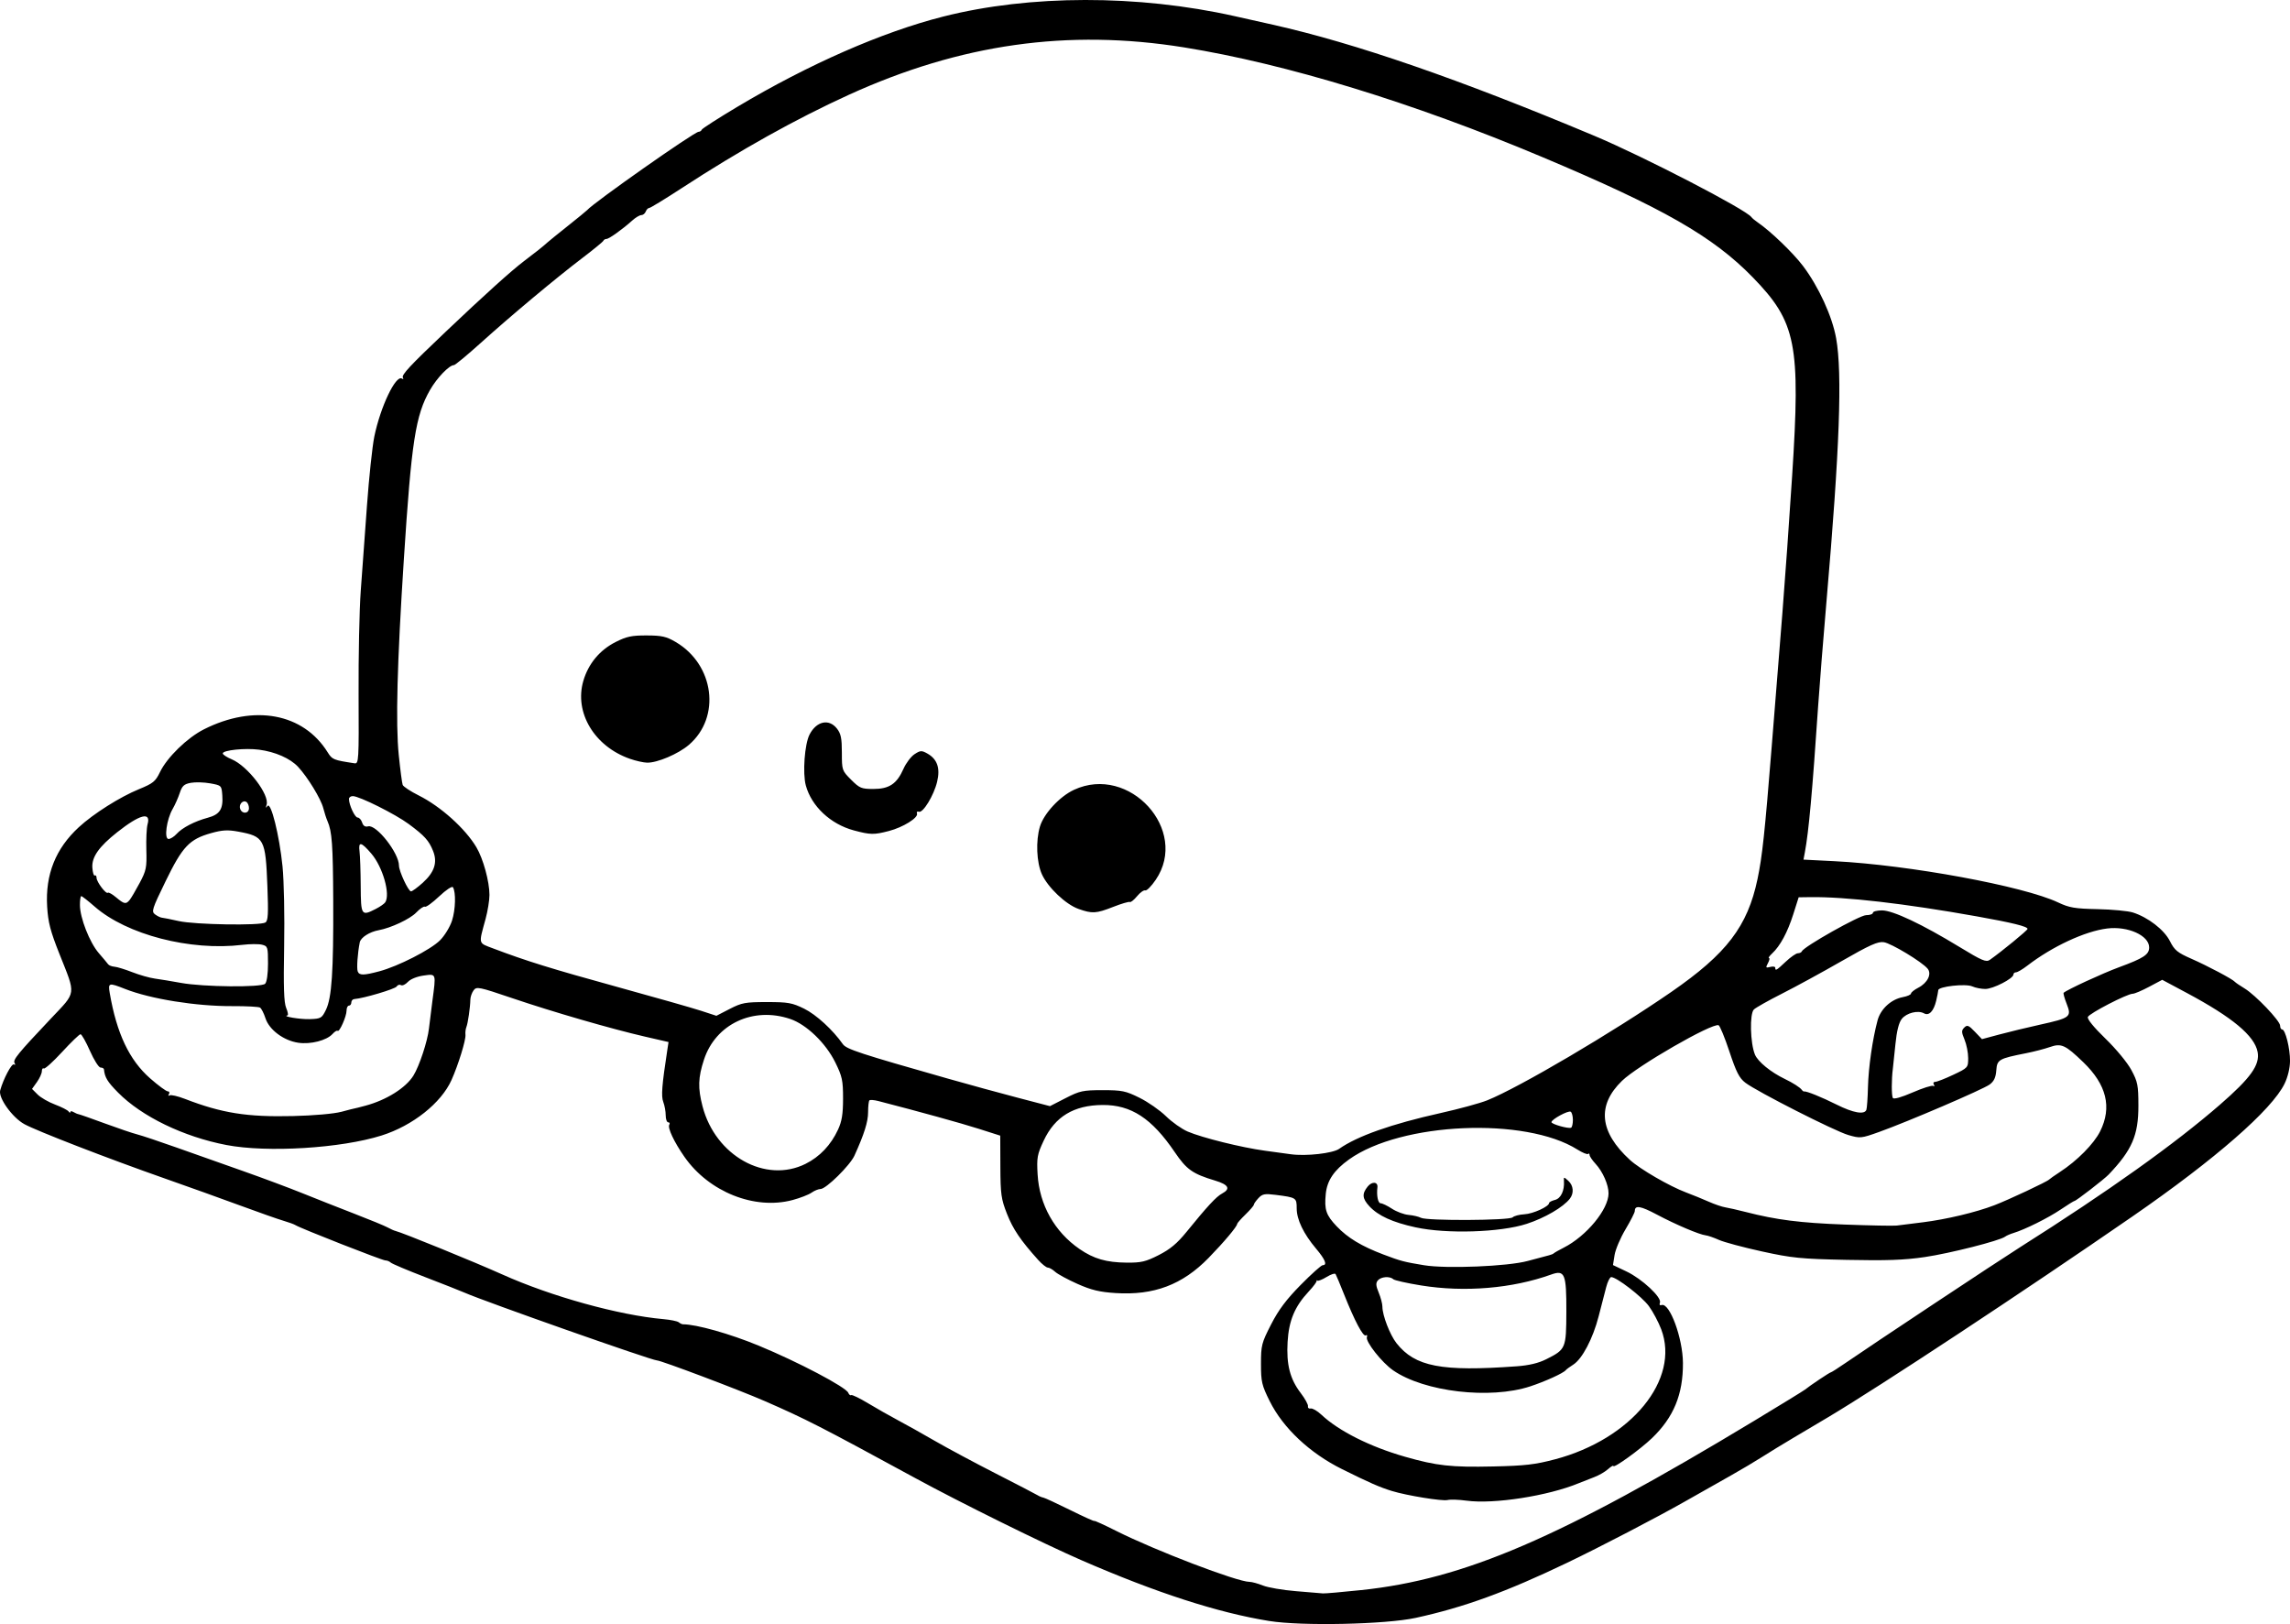 <?xml version="1.0" encoding="UTF-8" standalone="no"?>
<!-- Created with Inkscape (http://www.inkscape.org/) -->

<svg
   width="254.451mm"
   height="180.462mm"
   viewBox="0 0 254.451 180.462"
   version="1.1"
   id="svg5"
   xml:space="preserve"
   xmlns="http://www.w3.org/2000/svg"
   xmlns:svg="http://www.w3.org/2000/svg"><defs
     id="defs2" /><g
     id="layer1"
     transform="translate(3.464,-57.841)"><path
       style="fill:#000000;stroke-width:0.265"
       d="m 137.572,237.965 c -5.722,-0.924 -12.556,-3.136 -20.899,-6.767 -4.206,-1.83 -13.429,-6.388 -18.392,-9.089 -10.613,-5.775 -12.207,-6.591 -16.801,-8.595 -2.849,-1.243 -11.499,-4.505 -11.945,-4.505 -0.568,0 -19.115,-6.533 -21.393,-7.535 -0.437,-0.192 -2.401,-0.967 -4.366,-1.723 -1.965,-0.755 -3.685,-1.482 -3.823,-1.614 -0.138,-0.132 -0.41,-0.241 -0.603,-0.241 -0.348,0 -9.441,-3.569 -9.979,-3.917 -0.154,-0.099 -0.755,-0.319 -1.337,-0.489 -0.582,-0.169 -2.725,-0.923 -4.763,-1.675 -2.037,-0.752 -5.847,-2.119 -8.467,-3.038 -6.265,-2.199 -14.181,-5.263 -15.565,-6.024 -1.338,-0.736 -2.907,-2.927 -2.683,-3.747 0.346,-1.27 1.283,-3.04 1.529,-2.888 0.152,0.094 0.182,0.03 0.071,-0.15 -0.217,-0.35 0.342,-1.036 4.012,-4.921 2.898,-3.069 2.827,-2.532 0.965,-7.223 -1.001,-2.522 -1.255,-3.502 -1.359,-5.243 -0.213,-3.56 0.937,-6.444 3.52,-8.824 1.628,-1.501 4.573,-3.362 6.682,-4.224 1.569,-0.641 1.835,-0.857 2.333,-1.895 0.786,-1.636 3.026,-3.817 4.881,-4.754 5.575,-2.814 11.048,-1.797 13.755,2.555 0.501,0.806 0.636,0.861 2.985,1.217 0.465,0.071 0.486,-0.282 0.449,-7.66 -0.021,-4.254 0.087,-9.433 0.241,-11.509 0.154,-2.076 0.464,-6.335 0.69,-9.464 0.226,-3.129 0.593,-6.581 0.816,-7.671 0.675,-3.291 2.377,-6.872 3.065,-6.446 0.158,0.098 0.21,0.054 0.115,-0.099 -0.186,-0.301 0.73,-1.285 4.746,-5.098 4.314,-4.096 7.295,-6.785 8.704,-7.851 1.397,-1.058 2.114,-1.629 2.609,-2.08 0.166,-0.151 1.194,-0.984 2.286,-1.851 1.091,-0.867 2.044,-1.647 2.117,-1.732 0.713,-0.833 11.921,-8.711 12.394,-8.711 0.144,0 0.302,-0.105 0.35,-0.234 0.049,-0.128 1.815,-1.264 3.925,-2.524 7.933,-4.737 16.11,-8.323 22.908,-10.046 9.62,-2.438 21.622,-2.454 32.39,-0.042 0.946,0.212 2.851,0.639 4.233,0.949 9.154,2.052 20.741,6.057 35.719,12.345 5.472,2.297 16.871,8.199 17.452,9.034 0.079,0.113 0.394,0.378 0.701,0.587 1.44,0.985 3.933,3.385 5.038,4.848 1.734,2.298 3.243,5.592 3.678,8.032 0.698,3.915 0.392,12.284 -1.068,29.173 -0.358,4.147 -0.776,9.386 -0.929,11.642 -0.65,9.621 -1.047,13.995 -1.478,16.296 l -0.153,0.818 3.452,0.175 c 8.271,0.419 20.995,2.765 24.829,4.579 1.252,0.592 1.853,0.695 4.399,0.749 1.622,0.034 3.387,0.202 3.922,0.372 1.689,0.537 3.478,1.921 4.114,3.183 0.509,1.01 0.833,1.276 2.381,1.956 1.811,0.795 4.591,2.27 4.835,2.565 0.073,0.088 0.557,0.418 1.077,0.733 1.222,0.742 3.951,3.602 3.951,4.142 0,0.229 0.1,0.417 0.223,0.417 0.36,0 0.886,2.107 0.876,3.505 -0.006,0.781 -0.245,1.779 -0.605,2.521 -1.401,2.895 -7.721,8.411 -16.898,14.749 -12.064,8.332 -28.138,18.934 -33.927,22.376 -0.833,0.496 -2.5,1.485 -3.704,2.198 -1.204,0.713 -2.784,1.679 -3.512,2.146 -0.728,0.467 -2.275,1.387 -3.44,2.044 -2.487,1.404 -3.734,2.109 -5.093,2.882 -3.139,1.785 -9.489,5.089 -13.163,6.85 -6.75,3.236 -11.455,4.947 -16.801,6.112 -3.344,0.729 -12.677,0.928 -16.272,0.348 z m 10.186,-3.432 c 11.508,-1.213 22.081,-5.764 43.656,-18.791 2.983,-1.801 5.543,-3.373 5.689,-3.494 0.52,-0.429 2.744,-1.916 2.865,-1.916 0.068,0 0.821,-0.481 1.672,-1.068 2.837,-1.958 16.859,-11.257 19.368,-12.844 9.784,-6.192 17.183,-11.469 22.207,-15.837 3.411,-2.966 4.444,-4.412 4.174,-5.848 -0.337,-1.797 -2.792,-3.845 -7.853,-6.551 l -2.746,-1.468 -1.455,0.774 c -0.8,0.426 -1.62,0.774 -1.822,0.774 -0.616,1.1e-4 -4.835,2.183 -4.987,2.581 -0.088,0.23 0.661,1.151 1.952,2.402 1.183,1.146 2.436,2.662 2.878,3.484 0.709,1.319 0.783,1.691 0.786,3.969 0.004,3.286 -0.706,4.93 -3.304,7.654 -0.488,0.512 -3.616,2.93 -3.79,2.93 -0.069,0 -0.763,0.43 -1.541,0.956 -1.397,0.944 -3.965,2.221 -5.252,2.612 -0.364,0.11 -0.781,0.293 -0.926,0.405 -0.578,0.445 -6.145,1.858 -8.927,2.266 -2.279,0.334 -4.245,0.405 -8.653,0.312 -5.132,-0.108 -6.079,-0.202 -9.448,-0.94 -2.059,-0.451 -4.203,-1.026 -4.763,-1.278 -0.56,-0.252 -1.22,-0.48 -1.466,-0.507 -0.708,-0.077 -3.346,-1.198 -5.438,-2.311 -1.819,-0.967 -2.448,-1.068 -2.448,-0.392 0,0.165 -0.466,1.08 -1.035,2.035 -0.569,0.955 -1.115,2.239 -1.213,2.853 l -0.178,1.117 1.496,0.709 c 1.72,0.815 3.944,2.885 3.722,3.464 -0.089,0.232 -0.017,0.339 0.184,0.272 0.89,-0.3 2.355,3.672 2.372,6.428 0.022,3.496 -1.027,6.041 -3.446,8.363 -1.301,1.249 -4.284,3.402 -4.284,3.091 0,-0.099 -0.268,0.059 -0.595,0.352 -0.327,0.293 -1.012,0.689 -1.521,0.88 -0.509,0.191 -1.283,0.495 -1.72,0.676 -3.413,1.416 -9.454,2.357 -12.479,1.944 -0.849,-0.116 -1.799,-0.147 -2.11,-0.07 -0.582,0.145 -4.529,-0.496 -6.18,-1.003 -1.357,-0.417 -2.459,-0.899 -5.537,-2.426 -3.589,-1.779 -6.558,-4.569 -8.043,-7.555 -0.883,-1.777 -0.971,-2.152 -0.971,-4.146 0,-2.058 0.069,-2.326 1.124,-4.385 0.83,-1.619 1.691,-2.768 3.286,-4.387 1.189,-1.207 2.29,-2.194 2.447,-2.194 0.537,0 0.287,-0.627 -0.735,-1.838 -1.398,-1.658 -2.154,-3.232 -2.154,-4.484 0,-1.171 -0.047,-1.201 -2.336,-1.492 -1.219,-0.155 -1.478,-0.105 -1.918,0.367 -0.28,0.3 -0.508,0.628 -0.508,0.729 0,0.101 -0.417,0.587 -0.926,1.082 -0.509,0.495 -0.926,0.967 -0.926,1.049 0,0.282 -1.458,2.017 -3.175,3.779 -2.908,2.983 -6.075,4.18 -10.337,3.906 -1.783,-0.115 -2.687,-0.332 -4.233,-1.019 -1.081,-0.481 -2.197,-1.085 -2.479,-1.343 -0.282,-0.258 -0.65,-0.47 -0.817,-0.47 -0.167,0 -0.652,-0.387 -1.077,-0.86 -1.95,-2.169 -2.794,-3.416 -3.46,-5.114 -0.646,-1.647 -0.72,-2.176 -0.733,-5.258 l -0.014,-3.427 -2.381,-0.76 c -1.958,-0.625 -6.653,-1.922 -11.165,-3.086 -0.466,-0.12 -0.912,-0.153 -0.992,-0.073 -0.08,0.08 -0.146,0.669 -0.146,1.309 0,1.07 -0.429,2.433 -1.519,4.834 -0.494,1.087 -3.152,3.704 -3.762,3.704 -0.232,0 -0.686,0.185 -1.008,0.411 -0.323,0.226 -1.272,0.594 -2.109,0.817 -4.213,1.124 -9.285,-0.901 -12.003,-4.793 -1.155,-1.655 -1.902,-3.238 -1.689,-3.582 0.089,-0.144 0.036,-0.262 -0.118,-0.262 -0.154,0 -0.28,-0.349 -0.28,-0.777 0,-0.427 -0.121,-1.095 -0.269,-1.484 -0.249,-0.655 -0.157,-1.83 0.457,-5.837 l 0.126,-0.822 -2.604,-0.599 c -3.753,-0.863 -10.193,-2.728 -14.759,-4.276 -3.73,-1.264 -3.973,-1.313 -4.299,-0.866 -0.191,0.261 -0.351,0.719 -0.357,1.019 -0.016,0.87 -0.27,2.626 -0.442,3.058 -0.087,0.218 -0.133,0.6 -0.103,0.847 0.068,0.555 -0.791,3.343 -1.553,5.043 -1.145,2.553 -4.315,5.069 -7.759,6.157 -4.514,1.426 -12.713,1.928 -17.252,1.058 -4.758,-0.913 -9.406,-3.163 -12.038,-5.829 -1.184,-1.199 -1.475,-1.679 -1.567,-2.58 -0.011,-0.109 -0.181,-0.198 -0.378,-0.198 -0.197,0 -0.726,-0.833 -1.176,-1.852 -0.45,-1.019 -0.922,-1.852 -1.049,-1.852 -0.127,0 -1.047,0.887 -2.045,1.972 -0.998,1.084 -1.913,1.911 -2.033,1.836 -0.12,-0.074 -0.219,0.062 -0.219,0.303 0,0.241 -0.245,0.782 -0.545,1.203 l -0.545,0.765 0.622,0.622 c 0.342,0.342 1.212,0.844 1.934,1.114 0.721,0.271 1.399,0.617 1.506,0.77 0.107,0.153 0.196,0.182 0.198,0.064 0.002,-0.118 0.153,-0.121 0.335,-0.007 0.182,0.114 0.45,0.228 0.595,0.253 0.146,0.026 1.455,0.486 2.91,1.022 1.455,0.536 3.063,1.081 3.572,1.21 0.509,0.129 2.474,0.786 4.366,1.458 1.892,0.672 5.226,1.852 7.408,2.621 2.183,0.769 5.159,1.881 6.615,2.47 1.455,0.589 4.042,1.61 5.749,2.269 1.707,0.658 3.374,1.346 3.704,1.527 0.33,0.182 0.72,0.356 0.865,0.387 0.686,0.148 8.773,3.443 11.906,4.85 5.405,2.428 12.938,4.516 17.854,4.949 0.797,0.07 1.571,0.228 1.72,0.352 0.148,0.123 0.361,0.224 0.472,0.224 1.481,-7.9e-4 5.206,1.049 8.397,2.366 4.392,1.813 9.729,4.623 9.97,5.249 0.077,0.201 0.222,0.314 0.322,0.252 0.1,-0.062 0.951,0.351 1.891,0.918 0.94,0.566 2.423,1.408 3.296,1.871 0.873,0.462 2.719,1.495 4.101,2.295 1.382,0.8 4.44,2.438 6.795,3.64 2.355,1.202 4.438,2.284 4.63,2.404 0.192,0.12 0.476,0.237 0.631,0.261 0.155,0.024 1.494,0.643 2.977,1.377 1.482,0.734 2.695,1.282 2.695,1.219 0,-0.064 1.101,0.438 2.447,1.115 4.306,2.166 13.428,5.653 14.789,5.653 0.264,0 0.939,0.184 1.5,0.408 0.561,0.225 2.201,0.506 3.643,0.624 1.442,0.119 2.801,0.232 3.019,0.252 0.218,0.02 2.123,-0.145 4.233,-0.368 z m 21.564,-14.534 c 8.495,-2.253 13.904,-8.873 11.801,-14.442 -0.305,-0.807 -0.926,-1.973 -1.38,-2.591 -0.775,-1.054 -3.585,-3.217 -4.178,-3.217 -0.148,0 -0.4,0.506 -0.56,1.124 -0.16,0.618 -0.537,2.077 -0.838,3.241 -0.639,2.475 -1.825,4.731 -2.819,5.362 -0.386,0.245 -0.762,0.522 -0.834,0.615 -0.26,0.332 -2.281,1.253 -3.955,1.803 -4.459,1.464 -11.765,0.609 -15.224,-1.781 -1.252,-0.865 -3.101,-3.209 -2.917,-3.698 0.071,-0.189 0.016,-0.274 -0.123,-0.189 -0.293,0.181 -1.241,-1.608 -2.405,-4.537 -0.45,-1.132 -0.877,-2.155 -0.951,-2.273 -0.073,-0.118 -0.522,0.026 -0.997,0.319 -0.475,0.294 -0.942,0.476 -1.037,0.406 -0.095,-0.071 -0.128,-0.064 -0.073,0.016 0.055,0.079 -0.342,0.619 -0.884,1.2 -1.549,1.661 -2.203,3.225 -2.341,5.593 -0.146,2.522 0.261,4.115 1.449,5.671 0.484,0.634 0.851,1.301 0.815,1.482 -0.036,0.181 0.101,0.293 0.305,0.25 0.204,-0.044 0.74,0.268 1.191,0.693 1.913,1.802 5.407,3.558 9.287,4.666 3.527,1.008 5.115,1.183 9.79,1.08 3.542,-0.078 4.666,-0.208 6.879,-0.795 z m -4.299,-10.333 c 1.405,-0.103 2.451,-0.351 3.321,-0.788 2.18,-1.095 2.222,-1.193 2.235,-5.296 0.013,-4.213 -0.172,-4.661 -1.697,-4.113 -4.298,1.545 -9.601,1.99 -14.429,1.211 -1.572,-0.253 -2.971,-0.567 -3.109,-0.696 -0.384,-0.36 -1.366,-0.281 -1.714,0.138 -0.24,0.289 -0.217,0.597 0.1,1.355 0.226,0.54 0.41,1.243 0.41,1.563 0,0.962 0.839,3.132 1.566,4.055 2.06,2.611 4.993,3.177 13.317,2.57 z m 1.256,-11.706 c 1.091,-0.299 2.163,-0.584 2.381,-0.634 0.218,-0.05 0.456,-0.151 0.529,-0.223 0.073,-0.073 0.572,-0.356 1.109,-0.629 2.514,-1.278 4.956,-4.235 4.97,-6.02 0.008,-0.947 -0.641,-2.426 -1.446,-3.294 -0.366,-0.395 -0.665,-0.839 -0.665,-0.988 0,-0.149 -0.073,-0.197 -0.161,-0.109 -0.089,0.089 -0.622,-0.13 -1.186,-0.485 -5.773,-3.644 -19.581,-3.047 -25.376,1.099 -1.671,1.195 -2.445,2.345 -2.589,3.845 -0.168,1.744 0.036,2.345 1.211,3.58 1.234,1.297 2.76,2.217 5.218,3.147 1.913,0.724 2.269,0.817 4.495,1.184 2.48,0.408 9.316,0.127 11.509,-0.473 z m -12.446,-3.737 c -2.561,-0.558 -4.158,-1.286 -5.138,-2.343 -0.798,-0.861 -0.843,-1.387 -0.186,-2.198 0.48,-0.592 1.155,-0.53 1.077,0.099 -0.112,0.904 0.064,1.766 0.36,1.766 0.184,0 0.75,0.272 1.257,0.605 0.507,0.333 1.338,0.643 1.847,0.688 0.509,0.045 1.127,0.19 1.372,0.321 0.655,0.35 9.833,0.305 10.188,-0.05 0.158,-0.158 0.748,-0.312 1.31,-0.342 0.964,-0.05 2.741,-0.861 2.741,-1.251 0,-0.098 0.296,-0.253 0.657,-0.344 0.655,-0.165 1.067,-1.036 0.993,-2.103 -0.033,-0.47 -0.012,-0.471 0.481,-0.025 0.581,0.526 0.656,1.371 0.176,1.991 -0.73,0.944 -2.785,2.142 -4.796,2.797 -2.924,0.952 -8.889,1.14 -12.338,0.388 z m -28.542,3.078 c 1.265,-0.643 2.044,-1.293 3.089,-2.58 2.314,-2.849 3.298,-3.911 3.946,-4.257 0.976,-0.522 0.727,-0.986 -0.773,-1.437 -2.503,-0.752 -3.17,-1.222 -4.492,-3.171 -2.545,-3.75 -4.847,-5.253 -8.01,-5.231 -3.204,0.022 -5.294,1.288 -6.547,3.964 -0.722,1.543 -0.784,1.889 -0.676,3.753 0.195,3.366 1.89,6.382 4.657,8.286 1.586,1.091 2.978,1.494 5.237,1.515 1.615,0.015 2.114,-0.103 3.569,-0.842 z m 84.909,-3.641 c 2.636,-0.332 5.887,-1.108 7.938,-1.894 1.578,-0.605 5.871,-2.62 6.085,-2.857 0.073,-0.08 0.609,-0.455 1.191,-0.834 1.916,-1.245 3.784,-3.133 4.477,-4.524 1.332,-2.673 0.719,-5.182 -1.876,-7.682 -2.007,-1.934 -2.441,-2.129 -3.72,-1.678 -0.568,0.2 -1.739,0.504 -2.603,0.675 -3.076,0.609 -3.251,0.709 -3.341,1.919 -0.059,0.791 -0.258,1.213 -0.742,1.568 -0.745,0.547 -9.087,4.128 -12.262,5.264 -2.013,0.72 -2.117,0.73 -3.44,0.346 -1.521,-0.442 -10.142,-4.822 -11.44,-5.812 -0.672,-0.513 -1.012,-1.178 -1.772,-3.468 -0.517,-1.558 -1.059,-2.873 -1.204,-2.921 -0.752,-0.251 -9,4.5 -10.731,6.181 -2.804,2.724 -2.509,5.678 0.877,8.78 1.126,1.031 4.388,2.924 6.236,3.618 0.728,0.273 1.859,0.735 2.514,1.025 0.655,0.291 1.488,0.576 1.852,0.633 0.364,0.057 1.374,0.287 2.244,0.51 3.454,0.886 6.044,1.217 10.985,1.402 2.838,0.107 5.457,0.157 5.821,0.113 0.364,-0.045 1.673,-0.209 2.91,-0.365 z M 86.047,187.164 c 1.576,-0.785 2.816,-2.093 3.607,-3.805 0.428,-0.925 0.556,-1.726 0.557,-3.459 2.7e-4,-2.013 -0.093,-2.444 -0.866,-4.014 -1.053,-2.139 -3.191,-4.201 -4.992,-4.815 -4.127,-1.406 -8.294,0.552 -9.592,4.506 -0.659,2.006 -0.695,3.158 -0.163,5.2 1.432,5.497 7.001,8.604 11.449,6.388 z M 145.334,185.498 c 2.016,-1.42 5.827,-2.764 11.288,-3.98 2.037,-0.454 4.359,-1.087 5.159,-1.408 3.531,-1.414 13.931,-7.536 20.449,-12.038 6.164,-4.258 8.484,-7.292 9.589,-12.544 0.53,-2.521 0.808,-5.112 1.582,-14.781 0.367,-4.584 0.901,-11.251 1.186,-14.817 0.285,-3.565 0.772,-10.411 1.081,-15.214 0.943,-14.653 0.463,-17.079 -4.358,-22.041 -4.425,-4.554 -9.993,-7.737 -23.444,-13.398 -14.321,-6.028 -28.427,-10.345 -39.76,-12.169 -12.898,-2.076 -24.858,-0.383 -37.262,5.272 -5.899,2.69 -12.096,6.151 -18.562,10.368 -1.857,1.211 -3.482,2.202 -3.61,2.202 -0.128,0 -0.301,0.179 -0.385,0.397 -0.084,0.218 -0.306,0.397 -0.494,0.397 -0.188,0 -0.638,0.268 -1,0.595 -1.064,0.962 -2.587,2.051 -2.868,2.051 -0.143,0 -0.3,0.093 -0.348,0.206 -0.049,0.113 -1.1,0.975 -2.337,1.916 -2.941,2.236 -7.911,6.39 -11.31,9.454 -1.494,1.346 -2.825,2.447 -2.959,2.447 -0.523,0 -1.888,1.42 -2.657,2.765 -1.611,2.815 -2.057,5.703 -2.904,18.799 -0.75,11.586 -0.924,18.262 -0.567,21.759 0.167,1.635 0.363,3.13 0.436,3.321 0.073,0.191 0.874,0.718 1.779,1.171 2.445,1.224 5.181,3.682 6.415,5.764 0.755,1.273 1.448,3.808 1.448,5.292 0,0.594 -0.193,1.789 -0.429,2.656 -0.787,2.896 -0.853,2.645 0.866,3.298 3.613,1.373 6.472,2.26 13.718,4.255 4.22,1.162 8.435,2.362 9.367,2.667 l 1.694,0.554 1.481,-0.763 c 1.342,-0.691 1.73,-0.763 4.127,-0.763 2.357,0 2.809,0.08 4.142,0.735 1.338,0.657 3.189,2.354 4.304,3.945 0.387,0.553 1.936,1.061 11.663,3.824 2.328,0.661 5.834,1.621 7.79,2.132 l 3.556,0.93 1.732,-0.888 c 1.588,-0.815 1.93,-0.888 4.122,-0.888 2.16,0 2.556,0.082 4.105,0.85 0.943,0.468 2.262,1.387 2.931,2.043 0.669,0.656 1.754,1.423 2.412,1.705 1.609,0.69 5.992,1.778 8.565,2.127 1.152,0.156 2.451,0.334 2.888,0.395 1.691,0.236 4.664,-0.096 5.381,-0.601 z m -28.966,-26.66 c -1.411,-0.5 -3.395,-2.379 -4.06,-3.845 -0.599,-1.319 -0.699,-3.709 -0.222,-5.301 0.433,-1.444 2.193,-3.346 3.78,-4.085 6.159,-2.868 12.84,4.482 9.087,9.998 -0.481,0.707 -1.005,1.237 -1.163,1.177 -0.158,-0.06 -0.568,0.23 -0.91,0.644 -0.342,0.414 -0.703,0.704 -0.802,0.643 -0.099,-0.061 -0.932,0.184 -1.852,0.545 -1.898,0.744 -2.325,0.769 -3.858,0.225 z m -24.966,-8.726 c -2.579,-0.692 -4.699,-2.679 -5.328,-4.993 -0.37,-1.362 -0.134,-4.597 0.414,-5.656 0.771,-1.492 2.155,-1.794 3.043,-0.664 0.444,0.564 0.548,1.075 0.548,2.677 0,1.947 0.017,1.997 1.027,3.007 0.943,0.943 1.146,1.027 2.478,1.027 1.758,0 2.602,-0.566 3.343,-2.241 0.281,-0.635 0.833,-1.365 1.227,-1.623 0.645,-0.423 0.786,-0.43 1.414,-0.079 1.114,0.625 1.461,1.621 1.095,3.147 -0.365,1.52 -1.576,3.504 -2.034,3.328 -0.177,-0.068 -0.268,0.019 -0.202,0.194 0.174,0.465 -1.547,1.537 -3.125,1.946 -1.67,0.433 -2.05,0.426 -3.9,-0.07 z m -24.871,-7.953 c -3.952,-1.378 -6.203,-5.137 -5.181,-8.651 0.556,-1.912 1.818,-3.432 3.594,-4.329 1.213,-0.613 1.787,-0.734 3.447,-0.728 1.682,0.006 2.183,0.118 3.216,0.724 4.307,2.524 5.058,8.366 1.47,11.437 -1.176,1.006 -3.497,1.995 -4.638,1.975 -0.395,-0.007 -1.253,-0.199 -1.908,-0.428 z m 104.775,40.128 c 0,-0.419 -0.11,-0.83 -0.244,-0.913 -0.267,-0.165 -2.137,0.848 -2.137,1.158 0,0.225 1.892,0.76 2.183,0.616 0.109,-0.054 0.198,-0.441 0.198,-0.86 z M 34.456,181.386 c 0.767,-0.208 1.422,-0.375 1.455,-0.372 0.033,0.003 0.595,-0.138 1.249,-0.315 2.323,-0.626 4.471,-1.977 5.316,-3.345 0.661,-1.069 1.568,-3.824 1.723,-5.229 0.066,-0.596 0.235,-1.956 0.377,-3.021 0.421,-3.159 0.456,-3.056 -0.98,-2.86 -0.727,0.1 -1.444,0.39 -1.736,0.703 -0.273,0.293 -0.622,0.456 -0.775,0.361 -0.153,-0.095 -0.369,-0.025 -0.481,0.155 -0.172,0.278 -3.691,1.321 -4.7,1.393 -0.182,0.013 -0.331,0.182 -0.331,0.376 0,0.194 -0.119,0.353 -0.265,0.353 -0.146,0 -0.265,0.25 -0.265,0.555 0,0.638 -0.798,2.439 -0.994,2.244 -0.072,-0.072 -0.324,0.084 -0.561,0.347 -0.653,0.724 -2.446,1.183 -3.822,0.976 -1.619,-0.243 -3.214,-1.435 -3.631,-2.716 -0.181,-0.555 -0.453,-1.09 -0.604,-1.188 -0.151,-0.098 -1.533,-0.171 -3.071,-0.163 -4.009,0.022 -9.092,-0.792 -11.929,-1.91 -1.816,-0.716 -1.899,-0.693 -1.7,0.465 0.768,4.474 2.173,7.44 4.483,9.468 0.906,0.795 1.789,1.446 1.964,1.446 0.174,0 0.232,0.137 0.128,0.305 -0.106,0.172 -0.073,0.234 0.076,0.142 0.145,-0.09 0.908,0.085 1.695,0.389 4.109,1.587 6.907,2.032 12.014,1.91 2.303,-0.055 4.554,-0.253 5.364,-0.472 z m 169.46,-0.224 c 0.068,-0.182 0.148,-1.326 0.178,-2.543 0.054,-2.181 0.508,-5.325 1.067,-7.402 0.339,-1.26 1.504,-2.332 2.797,-2.575 0.505,-0.095 0.918,-0.275 0.918,-0.401 0,-0.126 0.362,-0.416 0.805,-0.645 1.038,-0.537 1.526,-1.533 1.039,-2.12 -0.63,-0.759 -4.032,-2.813 -4.866,-2.939 -0.659,-0.099 -1.552,0.301 -4.685,2.1 -2.129,1.222 -5.106,2.847 -6.615,3.61 -1.509,0.763 -2.92,1.557 -3.135,1.764 -0.488,0.47 -0.411,3.754 0.118,5.019 0.329,0.787 1.768,1.96 3.316,2.702 0.892,0.428 1.685,0.935 1.882,1.204 0.089,0.122 0.208,0.207 0.265,0.189 0.226,-0.07 1.948,0.626 3.623,1.464 1.844,0.923 3.082,1.138 3.293,0.573 z m 7.432,-2.657 c 0.142,0.087 0.172,0.022 0.068,-0.147 -0.106,-0.171 -0.037,-0.306 0.158,-0.306 0.19,-1.2e-4 1.09,-0.352 2,-0.783 1.63,-0.771 1.654,-0.798 1.654,-1.86 0,-0.593 -0.182,-1.513 -0.404,-2.045 -0.349,-0.835 -0.353,-1.018 -0.029,-1.342 0.324,-0.324 0.484,-0.261 1.17,0.456 l 0.795,0.831 1.946,-0.521 c 1.07,-0.287 3.096,-0.776 4.501,-1.087 3.388,-0.75 3.535,-0.865 2.965,-2.317 -0.244,-0.62 -0.395,-1.172 -0.335,-1.226 0.372,-0.341 4.343,-2.173 6.151,-2.838 2.743,-1.009 3.349,-1.407 3.349,-2.204 0,-1.322 -2.357,-2.386 -4.659,-2.103 -2.465,0.303 -6.1,1.993 -8.873,4.127 -0.53,0.408 -1.096,0.742 -1.257,0.742 -0.161,0 -0.293,0.114 -0.293,0.253 0,0.44 -2.26,1.599 -3.12,1.599 -0.453,0 -1.105,-0.128 -1.448,-0.284 -0.727,-0.331 -3.759,0.004 -3.782,0.418 -0.008,0.145 -0.112,0.673 -0.231,1.174 -0.276,1.164 -0.802,1.709 -1.352,1.401 -0.666,-0.373 -1.944,-0.052 -2.473,0.62 -0.328,0.418 -0.56,1.342 -0.705,2.814 -0.119,1.205 -0.248,2.43 -0.286,2.721 -0.155,1.173 -0.155,2.999 8e-4,3.251 0.101,0.164 0.953,-0.075 2.199,-0.617 1.119,-0.486 2.15,-0.813 2.291,-0.726 z M 32.751,170.053 c 0.649,-1.328 0.846,-4.27 0.811,-12.108 -0.028,-6.248 -0.134,-7.725 -0.638,-8.864 -0.129,-0.291 -0.341,-0.946 -0.472,-1.455 -0.265,-1.032 -1.738,-3.441 -2.801,-4.58 -0.873,-0.935 -2.533,-1.665 -4.328,-1.901 -1.55,-0.204 -4.035,0.052 -4.035,0.417 0,0.13 0.445,0.422 0.989,0.649 1.783,0.745 4.239,3.955 3.879,5.069 -0.115,0.356 -0.09,0.387 0.099,0.123 0.381,-0.532 1.325,3.256 1.673,6.71 0.162,1.608 0.241,5.545 0.179,8.904 -0.083,4.497 -0.025,6.225 0.227,6.824 0.186,0.441 0.254,0.814 0.152,0.829 -0.697,0.099 1.395,0.453 2.46,0.416 1.248,-0.043 1.35,-0.101 1.806,-1.035 z m -6.754,-2.9 c 0.189,-0.189 0.318,-1.098 0.318,-2.244 0,-1.839 -0.03,-1.934 -0.667,-2.094 -0.367,-0.092 -1.349,-0.085 -2.183,0.016 -5.789,0.699 -12.84,-1.127 -16.411,-4.251 -0.731,-0.64 -1.4,-1.163 -1.486,-1.163 -0.086,0 -0.154,0.446 -0.151,0.992 0.006,1.426 1.078,4.161 2.09,5.332 0.478,0.553 0.946,1.112 1.041,1.243 0.095,0.131 0.41,0.255 0.701,0.276 0.291,0.021 1.184,0.294 1.984,0.608 0.8,0.313 1.931,0.634 2.514,0.713 0.582,0.079 1.892,0.295 2.91,0.481 2.484,0.453 8.915,0.516 9.34,0.092 z m 12.681,-1.38 c 2.095,-0.558 5.704,-2.4 6.75,-3.446 0.515,-0.515 1.111,-1.494 1.335,-2.193 0.392,-1.221 0.444,-3.149 0.101,-3.704 -0.095,-0.153 -0.76,0.288 -1.529,1.014 -0.749,0.707 -1.46,1.224 -1.581,1.149 -0.121,-0.075 -0.558,0.218 -0.972,0.651 -0.68,0.712 -2.81,1.713 -4.165,1.959 -1.027,0.186 -1.998,0.81 -2.107,1.353 -0.241,1.208 -0.358,2.884 -0.226,3.228 0.175,0.456 0.647,0.454 2.392,-0.01 z m 156.29,-1.081 c 0.54,-0.509 1.142,-0.926 1.338,-0.926 0.196,0 0.396,-0.098 0.444,-0.218 0.21,-0.52 6.42,-4.015 7.134,-4.015 0.417,0 0.759,-0.119 0.759,-0.265 0,-0.146 0.455,-0.265 1.011,-0.265 1.21,0 4.445,1.528 8.621,4.072 2.496,1.521 2.95,1.713 3.36,1.423 1.352,-0.956 4.175,-3.27 4.189,-3.434 0.023,-0.269 -1.679,-0.691 -5.649,-1.399 -8.011,-1.429 -14.603,-2.19 -18.502,-2.135 l -1.281,0.018 -0.602,1.896 c -0.637,2.005 -1.449,3.509 -2.346,4.345 -0.299,0.278 -0.457,0.506 -0.352,0.506 0.105,0 0.055,0.256 -0.112,0.568 -0.272,0.509 -0.246,0.553 0.255,0.422 0.308,-0.08 0.559,-0.038 0.559,0.094 0,0.375 0.124,0.302 1.172,-0.686 z M 26.024,160.348 c 0.301,-0.191 0.343,-0.946 0.223,-4.031 -0.204,-5.264 -0.348,-5.533 -3.239,-6.068 -1.168,-0.216 -1.765,-0.183 -3.016,0.168 -2.41,0.676 -3.175,1.483 -5.046,5.327 -1.527,3.136 -1.607,3.389 -1.17,3.709 0.258,0.189 0.596,0.351 0.75,0.36 0.154,0.009 0.995,0.178 1.868,0.375 1.794,0.404 9.055,0.524 9.631,0.159 z m 12.276,-1.514 c 0.466,-0.239 0.934,-0.566 1.041,-0.728 0.592,-0.895 -0.274,-3.929 -1.545,-5.414 -1.131,-1.321 -1.46,-1.381 -1.31,-0.237 0.062,0.473 0.12,2.199 0.13,3.836 0.02,3.296 0.069,3.37 1.685,2.543 z m -27.366,-0.979 c 0.162,-0.195 0.661,-1.043 1.11,-1.884 0.743,-1.393 0.81,-1.72 0.753,-3.68 -0.035,-1.183 0.026,-2.466 0.134,-2.85 0.408,-1.441 -0.856,-1.114 -3.37,0.873 -2.037,1.61 -2.845,2.763 -2.763,3.942 0.038,0.546 0.159,0.937 0.268,0.87 0.109,-0.067 0.198,0.047 0.198,0.255 0,0.455 1.061,1.856 1.258,1.66 0.076,-0.076 0.489,0.155 0.916,0.515 0.892,0.751 1.088,0.79 1.495,0.299 z m 32.579,-1.926 c 1.301,-1.176 1.654,-2.265 1.143,-3.531 -0.469,-1.164 -0.935,-1.68 -2.697,-2.988 -1.491,-1.107 -5.498,-3.107 -6.224,-3.107 -0.233,0 -0.424,0.14 -0.424,0.312 0,0.666 0.652,2.069 0.961,2.069 0.179,0 0.405,0.249 0.502,0.553 0.119,0.374 0.334,0.512 0.664,0.426 0.915,-0.239 3.429,2.96 3.429,4.363 0,0.618 1.046,2.861 1.335,2.861 0.138,0 0.728,-0.431 1.311,-0.957 z m -27.359,-5.421 c 0.626,-0.692 2.009,-1.41 3.478,-1.805 1.324,-0.357 1.715,-0.959 1.605,-2.475 -0.08,-1.103 -0.092,-1.115 -1.34,-1.342 -0.692,-0.126 -1.667,-0.152 -2.165,-0.059 -0.748,0.14 -0.962,0.338 -1.224,1.132 -0.175,0.529 -0.531,1.329 -0.791,1.777 -0.671,1.155 -0.967,3.329 -0.453,3.329 0.212,0 0.613,-0.251 0.89,-0.557 z m 8.045,-2.867 c 0,-0.282 -0.129,-0.594 -0.288,-0.691 -0.405,-0.25 -0.873,0.293 -0.682,0.79 0.227,0.591 0.969,0.515 0.969,-0.099 z"
       id="path407" /></g></svg>
